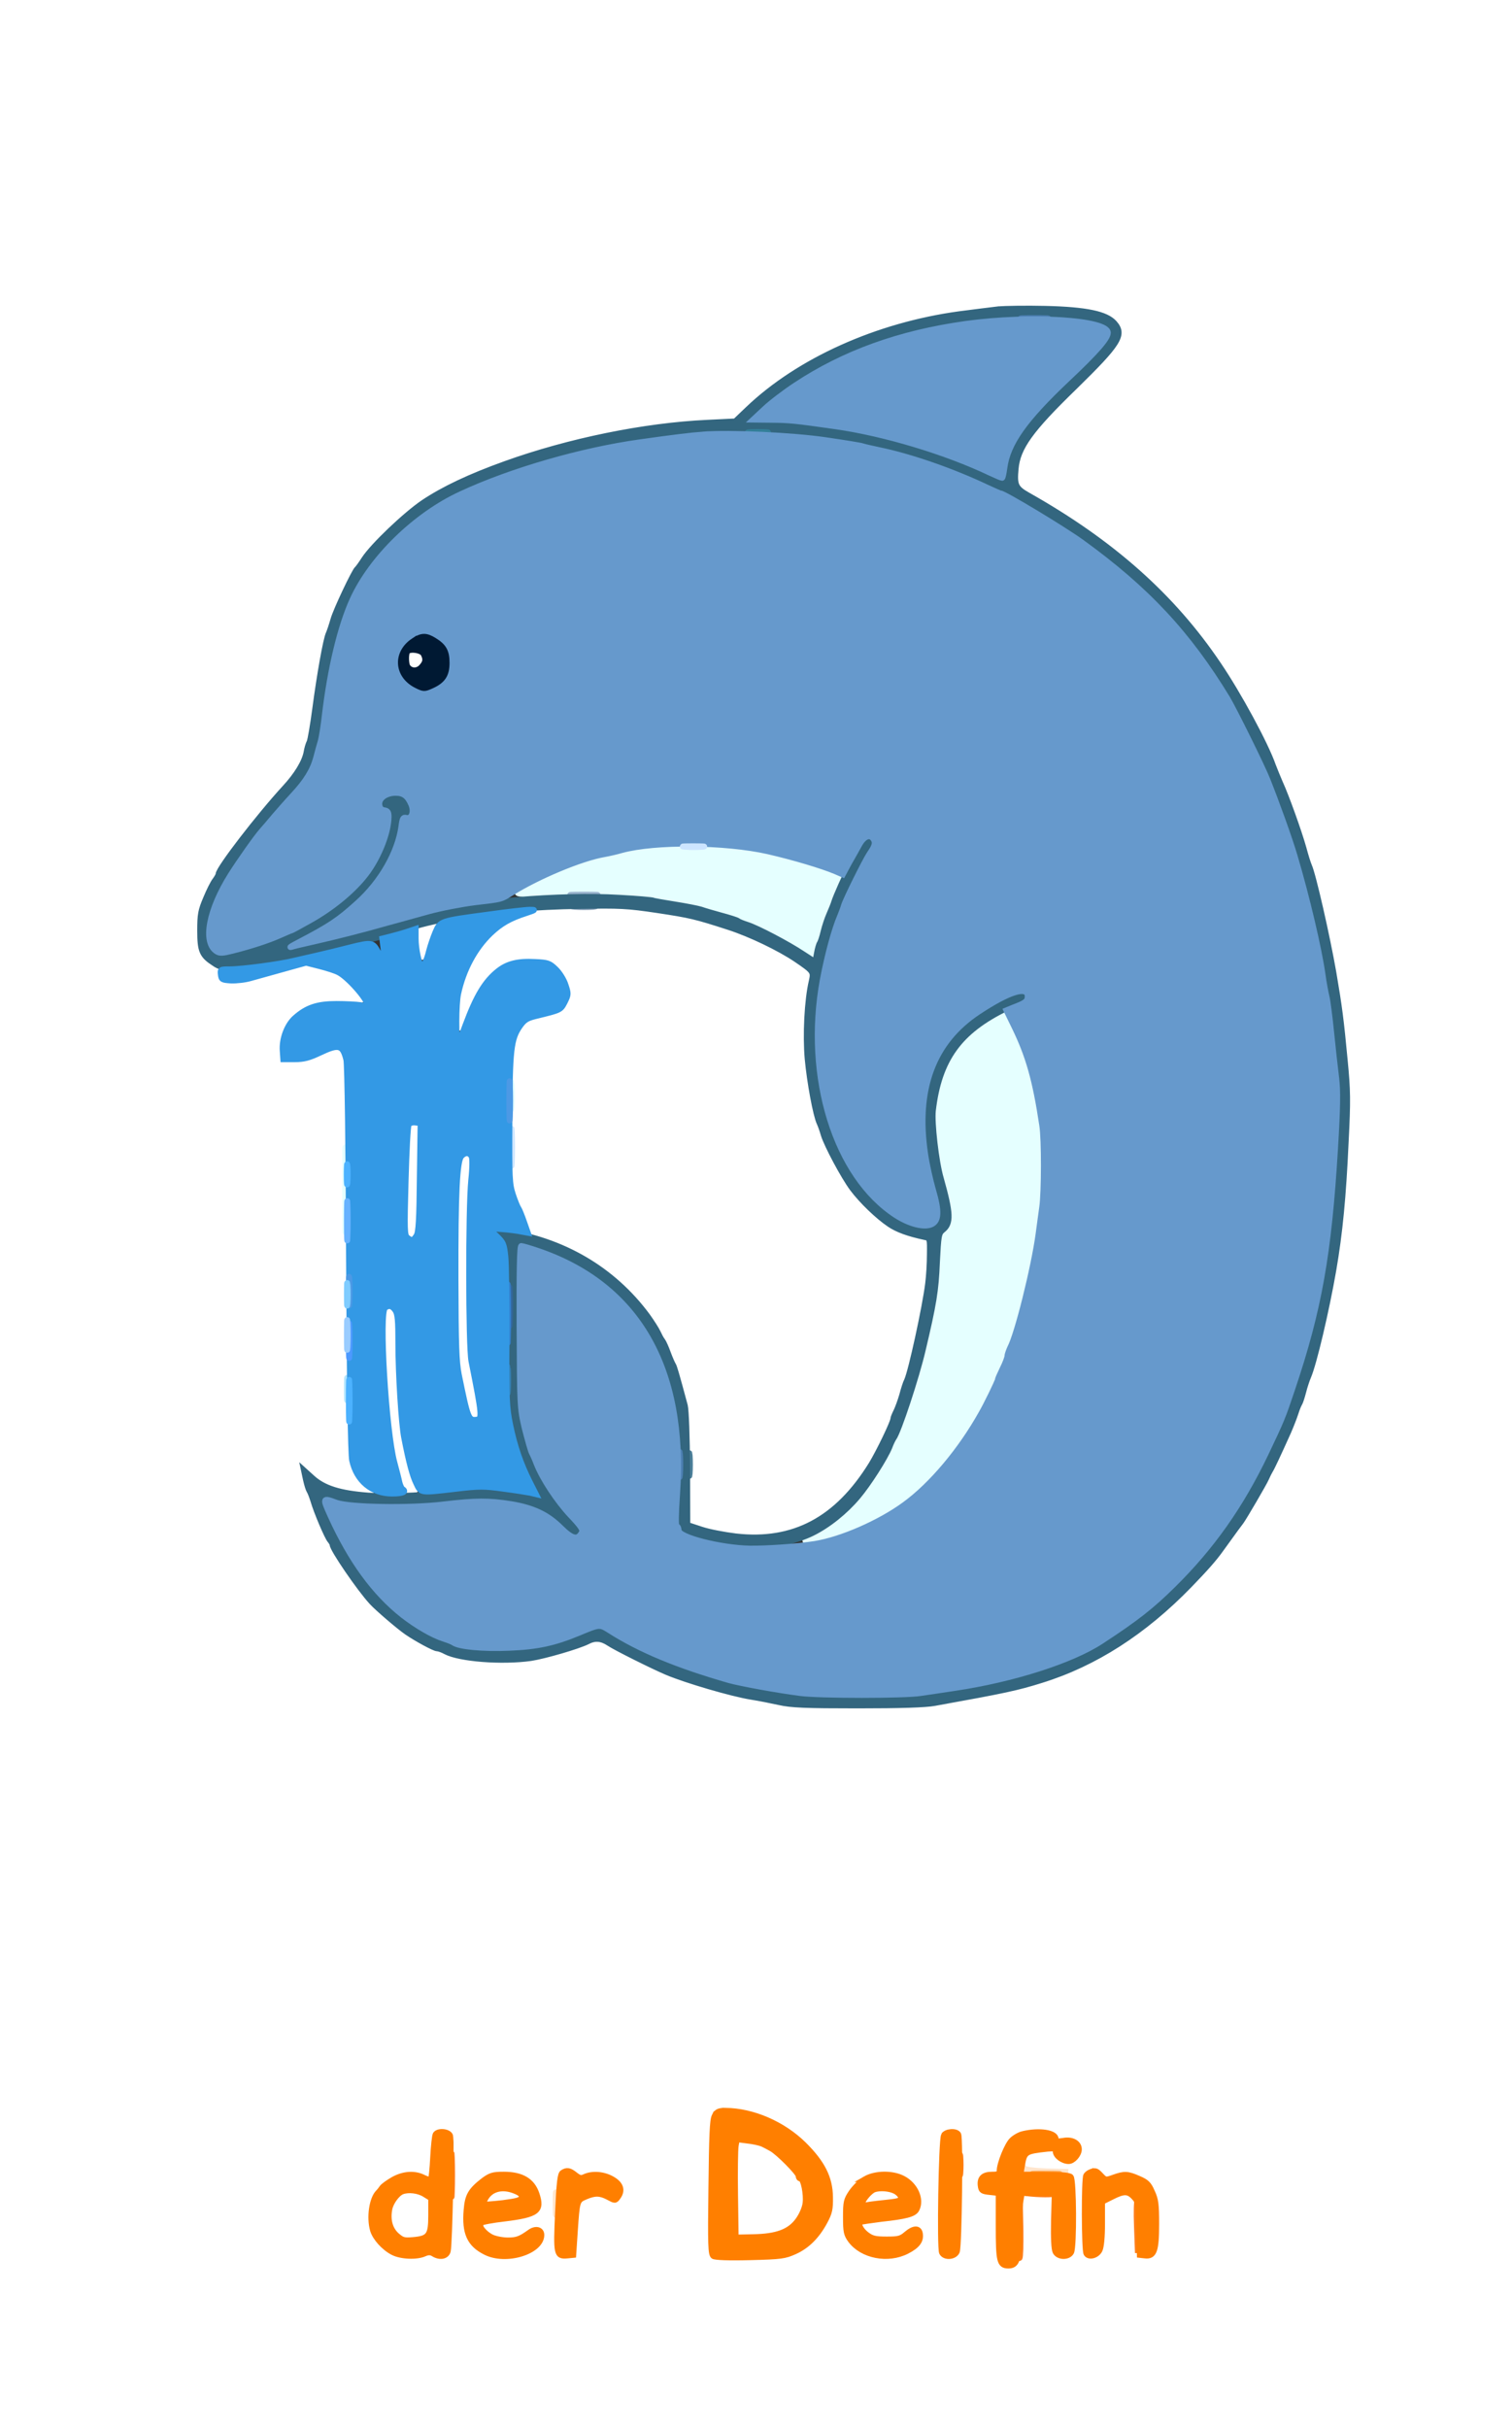 <svg version="1.0" xmlns="http://www.w3.org/2000/svg" viewBox="0 0 782 1255"><rect x="0" y="0" width="782" height="1255" fill="#333333" stroke="none"/><g fill="#FFF" stroke="#FFF" stroke-width="3"><path d="M0 627.5V1255h782V0H0v627.5zm562-468c10.4 2.2 10.7 2.3 14.6 5.7 4.1 3.6 4.5 8.1 1.3 13.7-1.2 2-10.6 11.9-20.9 22.1-25.3 25-30 32-30 44.2v6.4l6.8 3.7c32.8 18.3 65.2 45 85.8 70.8 6 7.6 16.8 23.3 21.7 31.9 3.7 6.4 17 32.8 18.6 37 .8 1.9 2.4 5.7 3.6 8.5 1.2 2.7 3.7 9.3 5.4 14.5 1.8 5.2 3.7 10.2 4.1 11.2.5.9 1.6 4.5 2.5 8 .9 3.4 2 7.2 2.5 8.3 1.3 2.7 5.9 20.4 7.6 29 .8 3.8 2 9.5 2.8 12.5.8 3 2 9.3 2.6 14 .7 4.7 1.6 9.9 2.1 11.6.9 3 4.7 37.2 5.6 50.8.6 8.2-2.3 55.3-4.2 71.1-1.9 14.9-5.3 36.6-6.1 38.5-.3.8-1.3 4.6-2 8.5-.8 3.8-2.1 9.5-3 12.5-6.8 23.7-10.5 34.5-15.1 44.7-1.2 2.8-2.3 5.5-2.3 6 0 1.5-11.5 23.9-16.5 32.3-20.3 33.5-43.2 56.9-76 77.8-5.6 3.5-25 12.3-32.6 14.6-19.6 6.2-50.4 12-72.4 13.7-15.4 1.2-51.4.6-61-1-16.4-2.8-29.1-5.3-33.3-6.5-26.8-8.1-38.1-12.6-54.2-21.5l-10.9-6.2-5.8 2.4c-19.4 8.1-38.1 11-56.1 8.8-9.5-1.2-23.6-5.4-28.8-8.7-17.2-10.6-26.7-19.2-37-33.4-4.6-6.3-14.8-24.3-15.9-28-.4-1.4-1.1-3-1.6-3.6-2.1-2.6-9.3-26.7-8.6-28.7.2-.6 2.2 1.1 4.6 3.6 3.2 3.4 6.2 5.3 11.3 7.3 5.8 2.2 19.6 4.9 20.6 4 .1-.2-1.3-1.5-3.2-3-1.9-1.4-4.7-5.2-6.3-8.3l-2.8-5.8-.8-69c-.4-38-.5-83.2-.2-100.5.5-27 .4-32.2-1-36.8-1.4-4.6-1.9-5.2-4.3-5.2-1.5 0-4 .8-5.7 1.8-6.9 4.2-18 6.5-21.3 4.3-4.5-2.8-1.9-16.7 4.3-23.1 2.1-2.1 6.4-5 9.7-6.5 5.6-2.5 6.9-2.7 16.4-2.3 5.7.2 10.4 0 10.4-.5 0-.4-2.3-3.2-5.1-6.2-3.9-4.1-6.7-6-11.8-7.9-3.6-1.5-8.3-2.6-10.2-2.6-3.2 0-12.2 2.2-30.9 7.4-8.2 2.3-13.5 2.1-15.4-.6-.9-1.2-1.6-3.2-1.6-4.3 0-1.2-1.4-2.9-3.4-4.2-1.9-1.2-4.3-4.2-5.6-6.8-7.8-16.1 7-45.9 41.5-83.5 2.8-3 6.2-7.1 7.7-9 3.5-4.8 7.4-18.5 8.8-31 .6-5.8 2-14.8 3-20 1-5.2 2.1-11.5 2.5-14 .4-2.5 1.3-5.6 2-7 .7-1.4 1.6-4.1 2-6 1.3-6.6 8.1-20.4 14.8-30.5 5.7-8.4 18.7-21.6 28.7-29.1 13-9.9 34.5-19.8 59-27.3 5.8-1.8 12.7-3.9 15.3-4.7 6.3-1.9 21.1-5.2 31.7-7 23.6-3.9 29.7-4.7 43.6-5.3l15.2-.6 6.6-6c9-8 18.1-15.1 23.6-18.2 2.5-1.5 5.2-3.2 6-3.9 1.7-1.5 21.1-11.4 22.3-11.4.4 0 2.6-.9 5-2 12.4-5.7 37-12.1 57.7-14.9 18-2.4 51.3-2.7 62-.6zm-178 930.6c5.2 1.1 12.3 3.3 15.8 5 7.3 3.3 16.7 10.3 20.6 15.1 1.4 1.8 3.1 3.9 3.7 4.6.5.6 2.3 4 3.9 7.5 2.5 5.1 3 7.5 3 13.6 0 8.6-2 13.7-8.3 21.4-7.3 8.9-17.3 11.7-41.3 11.7-16.8 0-15.9 1.6-15.6-26.6.2-24.1 1-45.4 1.8-49.1.3-1.9 4.4-5.1 6.4-5.3.3 0 4.8.9 10 2.1zm-149.9 12.1c2 2.2 2.1 2.9 1.5 14.3-.3 6.6-.9 20.1-1.3 29.9-.6 15.9-.8 18.1-2.6 19.9-1.4 1.4-2.6 1.7-5 1.2-1.8-.3-4.5-.6-6.2-.4-12.1.8-16 .4-20-2.2-2.2-1.5-5.4-4.6-7-6.9-2.7-3.9-3-5.1-3-12 0-6.8.4-8.3 3.1-12.6 5.4-8.8 17.9-13.8 25.3-10.1l3.1 1.5v-10.2c0-8.9.3-10.5 2-12.4 2.7-2.9 7.3-2.9 10.1 0zm262-1.2c1.8 1 1.9 2.3 1.8 24.3-.1 12.8-.4 27-.7 31.7-.6 7.7-.9 8.6-3.3 9.9-3.6 2-7.5.8-8.6-2.6-.4-1.6-.6-15.7-.3-31.5.5-26.3.7-28.8 2.4-30.7 2.1-2.3 5.6-2.7 8.7-1.1zm47.2.1c2 .5 3.7 1.6 3.7 2.4 0 1 1 1.2 3.9.8 3.4-.5 4.3-.2 6.5 2.2 3.3 3.5 3.3 6.5.1 9.9-3.1 3.4-7.3 3.4-10.9.1-1.4-1.3-2.6-2.8-2.6-3.2 0-1.2-10.8-.3-11.8 1-.5.7-1.3 2.7-1.7 4.4l-.7 3.3h11.6c16.3 0 15.6-1 15.6 21.9 0 9.9-.4 19.1-1 20.5-1.7 4.5-10.1 4.8-11.6.3-.5-1.2-.7-8.4-.5-16l.3-13.7h-13.9l-.9 17c-1.1 18.9-1.6 20.4-7.8 20.4-6.4 0-6.6-.7-6.6-19.9v-17.2l-4.1-.6c-4.6-.6-5.9-1.9-5.9-5.8 0-3.7 2-5.7 6.5-6.7 2.8-.6 4.1-1.3 4.3-2.7.7-4.9 3.8-12.8 5.9-14.7 4.1-3.9 14.5-5.7 21.6-3.7zm-244.4 21.3c.9 1.1 2 1.2 4.7.4 7.1-1.9 17.8 2 19 6.9.8 3-.8 6.8-3.4 8.2-1.3.7-3 .4-6.1-1-4.2-1.9-4.4-1.9-8.5 0l-4.3 1.8-.6 12.8c-.8 14.4-1.7 16.5-7.2 16.5-5.8 0-6-1.1-5.6-23.3.2-12.7.7-20.7 1.4-21.9 1.4-2.2 8.9-2.5 10.6-.4zm271.8.5c1.3 1.4 2.3 1.7 3.3 1.1.8-.5 4.3-1 7.7-1 7.7 0 12.5 2.6 15.6 8.4 2 3.6 2.2 5.6 2.2 17.6 0 16-1.1 19-6.9 19-5.7 0-6.7-2.8-6.4-17.4.4-16.1-1.2-18.2-10.2-13.6l-4 2-.1 6.3c0 11.6-1.4 19.8-3.4 21.3-2.7 2-5.2 1.7-7.6-.7-2.1-2.1-2.1-2.8-1.7-21.9.3-14.4.8-20.3 1.7-21.4 1.9-2.2 7.6-2 9.8.3zm-296.9 3c4.9 3.8 8 10.9 6.6 14.8-1.6 4.6-5.1 6.1-16.9 7.4-6 .7-11.4 1.6-12 2.1-.6.6 0 1.8 1.8 3.4 2.3 2 3.9 2.4 9.1 2.4 4.6 0 6.7-.4 7.7-1.6.7-.8 2.6-2.2 4.2-3 2.5-1.4 3.1-1.4 5.3.1 1.6 1 2.4 2.5 2.4 4.3-.1 3.5-1.5 5.2-7 8.7-6.7 4.2-16.7 4.7-24.3 1.2-7.6-3.4-11-8.6-11.5-17.4-.6-8.6 1.3-14.8 5.9-19.5 5.4-5.5 9.1-6.9 17.6-6.5 6.2.3 7.6.8 11.1 3.6zm195.6-.6c5.2 4 6.9 7.2 7 12.9.1 6.9-1.9 8.2-15.3 9.7-15.7 1.8-16.8 2.5-10.8 6.1 4.8 2.9 13 2.7 17.2-.4 5.4-4.2 9.2-3.9 10 .8.9 4.5-.6 7-6.3 10.3-4.1 2.5-5.7 2.8-13.2 2.8-7.5 0-9-.3-13-2.7-6.9-4.2-9.4-8.7-9.8-17.5-.4-6.4-.1-8 2.3-12.8 1.8-3.7 4-6.4 6.8-8.4 5.9-3.9 6.3-4.1 14.3-3.8 6 .2 7.6.6 10.8 3z"/><path d="M212 340.4c0 1.3.6 2.9 1.4 3.5 1.1 1 1.7.7 2.9-1 2-2.7 1.1-4.9-1.9-4.9-1.9 0-2.4.5-2.4 2.4zm72.7 129.3c-2.7.2-6.3 1.3-8 2.4-1.8 1-4 1.9-5 1.9-3.4 0-13.2 5.8-18 10.6-4.6 4.7-11.7 15.9-11.7 18.6 0 .7-.7 2.6-1.5 4.2-1.9 3.6-4.1 22.4-2.8 23.7.6.6 1.4-.7 2.2-3.3 3.2-10.8 9.9-21.9 16.2-26.9 9.8-7.7 27.2-7.9 33.9-.2 8.4 9.5 5.1 23-6.1 24.8-10 1.5-11.7 2.4-14.3 6.8-3.6 6.2-4.6 16.8-4.6 50.4 0 31.2-.1 30.4 5.4 42.8.8 1.6 1.9 4.7 2.5 6.7 1.4 4.4 2.2 5 8.6 7.3 5.4 2 19.7 8.7 23 10.7 10.9 6.9 22.7 17.4 29.4 26.2 12.4 16.1 20.9 38.8 23.2 61.6 1.1 10.9.7 41.7-.7 46.5-.5 1.8.3 2.4 6.3 4.3 29.2 9.4 55.6 3.6 73.8-16 19.5-21 31.4-51.5 41.5-105.8.5-2.5.9-9.3.9-15.2l.1-10.7-6-1.2c-14.8-2.9-31.1-17.8-42-38.3-6.8-12.9-10.1-23.2-14.1-44.6-1.6-8.7-1.3-37.3.5-45.9 1.8-8.5 1.8-8.5-5.8-13.6-11.6-7.6-32.4-16.9-44.1-19.6-2.7-.7-5.8-1.6-6.8-2.1-2.5-1.3-26.1-4.8-38.7-5.8-10.5-.9-28.2-1-37.3-.3zm-65.6 9.5-3.3.9.6 6c1.2 10.6 1.9 11 4.7 2.8 1.4-4.1 2.9-8.2 3.3-9.2.9-1.9 0-2.1-5.3-.5zm-6.4 102.5c-.3.4-.8 13.6-1.2 29.1-.7 27.4-.7 28.4 1.1 28 1.8-.3 2-2 2.7-21.3.9-25.5.6-35.7-1-36.2-.6-.2-1.3 0-1.6.4zm27 17c-2.3 4.1-4.1 60.5-2.7 86.1 1.1 20.6 1.5 23.8 4.5 37.7 1.8 8.7 2.6 10.1 4.9 9.2 1.2-.5 1.3-1.3.1-5.9-5.7-23.5-7.2-48.1-5.5-89.1 1.7-39.7 1.7-38 .3-38.4-.6-.2-1.3 0-1.6.4zm-40 78.9c-1 1-.9 15.8.2 28.8.6 6.1 1.5 17.2 2.1 24.6 1.2 13.8 1.7 16.8 4.4 27.9 1.7 6.7 4.4 13.1 5.5 13.1.3 0 1.2-.4 2-.9 1.1-.7 1.1-1.3-.3-3.7-2.4-4.4-6.4-23-7.6-35.7-.6-6.1-1.4-20.9-1.8-32.7-.6-18.2-.9-21.5-2.2-21.8-.9-.1-1.9 0-2.3.4zm182.3 447c0 9.3-.3 19.9-.7 23.6l-.6 6.8h5.6c12.3 0 20.5-2.8 25-8.3 2.9-3.7 3.2-4.8 3.2-10.7 0-6.1-.3-6.9-4.2-12.1-7.1-9.6-14.5-14.5-23.4-15.6l-4.9-.6v16.9zm-176.1 12.3c-2.4 2.5-2.9 3.7-2.9 8 0 4.1.5 5.6 2.8 8.2 3.3 3.6 8.4 4.3 12.6 1.6 2.4-1.6 2.6-2.2 2.6-9.7 0-7-.2-8.1-2.2-9.4-3.8-2.7-9.5-2-12.9 1.3zm49.5-2.9c-1.2.4-2.4 1.6-2.8 2.5-.5 1.4-.1 1.6 2.2 1.1 1.5-.3 5.2-.8 8.1-1.2 5-.6 5.3-.8 3.6-2-2.1-1.5-7.8-1.7-11.1-.4zm195.2 1.1c-1.5 1.2-2.5 2.3-2.3 2.5.2.3 3.9-.1 8.2-.7 7-1.1 7.6-1.3 6-2.5-2.8-2.1-8.8-1.7-11.9.7z"/></g><path d="M333.2 439c-21.4 3-52.2 13.6-65.3 22.4-1.2.8 7.6 1.1 32.5 1.1 33.1.1 34.5.1 48 2.8 27.4 5.4 49.4 13.8 66.7 25.6 5.4 3.6 5.9 3.7 5.9 1.5 0-2 4.6-16.7 6.5-20.9.7-1.7 1.7-4.1 2.1-5.5.3-1.4 1.8-4.7 3.1-7.4 2-3.9 2.2-5 1.1-5.7-2.5-1.6-26.3-8.8-34.3-10.5-4.4-.9-9.8-2.1-12-2.6-5.6-1.2-46.6-1.9-54.3-.8zm180.6 87.5c-2 1.4-4.1 2.5-4.7 2.5-.5 0-1.4.6-1.8 1.3-.4.7-1.8 2-3.1 2.9-3.6 2.4-11.8 13.2-14.6 19.2-3.6 7.5-4.7 14-4.8 27.1 0 10.4 2.5 29.8 4.2 32 .9 1.2 2.9 9.9 3.1 14 .4 6.4-.2 8.7-2.9 11.5-2.8 2.7-2.8 3-3.1 16.1-.1 7.4-.7 15.4-1.2 17.9-.5 2.5-2 9.7-3.3 16-3.3 15.7-10.7 41.9-12.6 44.5-.4.5-1.3 2.8-2 4.9-.7 2.2-2.6 6.5-4.1 9.7-1.6 3.2-2.9 6-2.9 6.4 0 1.2-8.7 14.3-13.6 20.6-6.9 8.7-15.9 16-26.9 21.8l-4 2.1 5-.6c13.1-1.7 33.5-10.8 47-20.9 6.7-5.1 17-15.1 23.2-22.5 3.6-4.3 13.3-18.8 13.3-19.8 0-.4 1-2.3 2.3-4.2 2.1-3.2 5.2-9.7 10.5-22 4.8-11.4 10.6-30.3 14.6-48 4.5-20.2 6.1-34.7 6.1-57 0-22.3-1.4-33.2-6.1-49-3.9-13.2-10.9-29-12.8-29-.6 0-2.8 1.1-4.8 2.5zm-249.4 40c0 6 .1 8.4.3 5.2.2-3.2.2-8.1 0-11-.2-2.9-.3-.3-.3 5.8zM178.5 615c0 19.5.1 27.5.2 17.7.2-9.7.2-25.7 0-35.5-.1-9.7-.2-1.7-.2 17.8z" stroke-width="3" fill="#E5FFFF" stroke="#E5FFFF"/><path d="M296.3 462.7c3.1.2 8.3.2 11.5 0 3.1-.2.5-.3-5.8-.3s-8.9.1-5.7.3z" fill="#99B2CC" stroke="#99B2CC" stroke-width="3"/><path d="M297.3 468.7c2.6.2 6.8.2 9.5 0 2.6-.2.4-.3-4.8-.3s-7.4.1-4.7.3z" fill="#7F99B2" stroke="#7F99B2" stroke-width="3"/><path d="M356.4 757c0 5.2.1 7.4.3 4.7.2-2.6.2-6.8 0-9.5-.2-2.6-.3-.4-.3 4.8z" fill="#4C7F99" stroke="#4C7F99" stroke-width="3"/><path d="M516 159.9c-4.1.5-13.1 1.6-19.9 2.5-42.4 5.8-82.9 24-109.2 49.1l-6.6 6.3-14.4.7c-32.6 1.5-71.7 9.5-104.5 21.3-18.4 6.6-31.9 13-42.4 20-9.4 6.4-26.1 22.3-30.6 29.2-1.6 2.5-3.2 4.7-3.6 5-1.4 1.1-11 21.3-12.4 26.3-.8 2.8-1.9 6.1-2.4 7.2-1.4 2.9-4.7 21.5-7 39-1.1 8.2-2.4 15.9-2.9 17-.6 1.1-1.3 3.6-1.6 5.5-1 5-5 11.6-11.1 18.2-13.5 14.7-34.4 41.8-34.4 44.7 0 .4-.8 1.9-1.8 3.2-1 1.3-3.1 5.5-4.7 9.4-2.6 6.1-3 8.2-3 16.5 0 10.6 1 12.8 7.3 16.9 2.9 2 4.4 2.2 11 1.8 13.2-.7 30.7-4.1 60.7-11.8 17-4.3 29.8-7.9 31.7-8.9 1.6-.9 16.4-4.3 26.3-6 13.7-2.5 37.4-4.4 58.7-4.7 21.5-.4 25.3-.2 40.7 2.1 17.2 2.6 19.8 3.2 37.1 8.8 11.1 3.6 26.1 10.8 34.7 16.6 9.1 6.2 9.2 6.4 8.1 11.4-2.3 9.8-3.2 27.8-2.1 40.1 1.1 12 4.3 29.3 6.2 33.2.5 1.1 1.5 3.8 2.1 6 1.7 5.5 10.3 21.6 14.9 27.8 4.8 6.4 13.1 14.4 19.2 18.5 4 2.7 9.7 4.8 18.2 6.6 2.7.6 2.7.7 2.6 8.9 0 4.5-.4 11.3-.9 15.2-1.5 12.1-8.7 45.2-10.9 50-.6 1.1-1.7 4.5-2.5 7.6-.9 3.1-2.3 6.9-3.1 8.5-.8 1.6-1.5 3.3-1.5 3.8 0 1.8-7.4 17.1-11.3 23.5-17.7 28.6-40.2 40.6-70.2 37.2-5.8-.7-13.8-2.2-17.7-3.5l-7.3-2.4-.1-28.8c-.1-17-.6-30.5-1.2-32.9-4.5-16.7-5.5-20.1-6.1-21-.4-.6-1.6-3.3-2.6-6-1-2.8-2.3-5.7-2.9-6.5-.7-.8-1.7-2.8-2.4-4.3s-3.1-5.3-5.4-8.5c-17.8-24.1-44-39.4-74.8-43.7l-4.5-.6 3.3 2.8c3.4 2.8 3.4 3 4.3 14.3.5 6.3.7 24.8.3 41-.6 29.5-.2 34.6 3 48 1.9 7.8 7.1 21.1 10.3 26.2 4 6.6 3.7 6.7-8.1 3.8-8.7-2.2-30.2-2.8-36.6-1-6.3 1.7-29.1 2.8-41.5 2-14.7-1.1-23.1-3.7-29.1-9.2l-4.2-3.8 1 4.7c.6 2.7 1.4 5.2 1.8 5.8.4.5 1.3 2.8 2 5 1.7 5.9 7.2 18.8 8.7 20.6.7.8 1.3 1.9 1.3 2.3 0 2.3 14 22.8 20.3 29.6 2.8 3.1 14.1 12.8 18.2 15.6 5.3 3.6 14.2 8.4 15.6 8.4.8 0 2.8.7 4.4 1.6 7.2 3.8 29 5.5 44 3.4 7.2-1.1 24.7-6.2 29.4-8.6 3.8-2 7.2-1.7 11.1.9 3.4 2.3 23.1 12.1 30 15 10 4.2 33.5 11.1 43.5 12.7 3.9.6 10.4 1.9 14.5 2.8 6.2 1.4 13.4 1.7 40.5 1.7 22.4 0 35.3-.4 40-1.3 36.6-6.6 42.5-7.9 55-11.8 27.7-8.6 53.1-24.9 76.6-49.1 8.5-8.8 12.7-13.5 16.4-18.7 7.4-10.3 9.6-13.2 10.3-14.1 1.5-2 12.1-20.1 13.1-22.5.6-1.4 1.5-3.2 2-4 .9-1.4 4-8 9.4-20 1.3-3 3-7.3 3.7-9.5.7-2.2 1.6-4.5 2-5 .4-.6 1.3-3.3 2-6 .7-2.8 1.9-6.4 2.6-8 2.9-6.7 9.3-33.8 13-55 3.3-19.2 5.1-37.7 6.4-66.4 1.1-21.3 1-26.6-.5-42-2-21.2-2.8-27.4-5.9-45.6-3.2-18.3-10.5-50.5-12.6-55-.5-1.1-1.8-5.2-2.8-9-2.4-8.6-9.1-27.2-12.2-33.9-1.2-2.8-2.8-6.7-3.6-8.8-3.8-11-17.9-37-28.3-52.3-23.7-35.2-55.2-63.1-98.3-87.4-6.6-3.7-7.3-5.3-6.5-13.9 1-10.9 7.6-20.1 30.4-42.2 23-22.5 25.9-27 20.6-33-4.2-4.7-14.4-6.9-35.8-7.4-9.3-.2-20.4-.1-24.5.3zm41.3 5.1c9.7 1.1 15.4 3 16.3 5.5 1.6 4.1-1.4 7.8-26.4 32-18.7 18.1-25.1 27.9-26 39.7-.3 4.2-.9 6.8-1.6 6.8-.7 0-3-.9-5.1-2.1-6-3.1-24.9-10.7-34.5-13.9-25.5-8.4-50.7-13-78.7-14.6-7.3-.4-13.3-1-13.3-1.3 0-.9 8.7-9 13.5-12.7 28.4-21.4 68.7-36.1 107.3-39.3 14.3-1.2 38.4-1.2 48.5-.1zm-144.7 59.5c40.8 4.3 69.4 12.2 103.9 29 50.9 24.8 91.8 61 117.4 104.1 6.1 10.1 15.6 28.4 19.3 37 .9 2.1 2.7 6.1 3.8 8.9 3.2 7.3 11.9 31.9 14.2 40 10.2 35.6 15.9 64 19.4 95.9 1.7 16.2 1.9 49.6.4 71.1-1.2 16.3-5.8 48.6-9.4 65-6.6 30.2-14.5 53.2-27.8 80.2-6 12.3-7.8 15.4-17.4 29.8-22.2 33.3-54.4 60.7-87.9 74.5-7.3 3.1-13.6 5-27 8.1-4.4 1-10.9 2.6-14.5 3.4-7 1.7-23 3.9-40.5 5.6-23.7 2.4-61.9-.6-86-6.7-11.7-2.9-29.6-8.3-31-9.4-.5-.4-2.8-1.3-5-2-4.4-1.5-22.5-10.6-29.7-15l-4.7-2.9-7.3 3c-4 1.7-10.7 4-14.8 5.1-4.1 1.1-9.3 2.5-11.5 3.1-2.2.6-10.1 1.1-17.5 1.1-12 0-14.5-.3-23-2.8-27.3-8.2-49.1-29.6-64.6-63.4-6.1-13.2-6.4-14.8-3.1-13.7 13.4 4.1 30.6 5.4 49.7 3.5 43.2-4.1 59.2-1.6 72.7 11.3 5.3 5 6.5 5.8 7.8 4.7 2.4-2 1.8-3.2-4.1-9-12.7-12.4-21.9-31.3-25.2-51.7-1.7-10.4-1.9-16.3-1.7-50.8.3-37.2.4-39 2.2-38.7 8.9 1.7 31.6 11.8 37.5 16.7 1.6 1.4 3.3 2.5 3.7 2.5 1.4 0 14.6 13.4 18.8 19 9.3 12.4 14.7 24.3 18.9 41.5 2.4 9.5 2.8 13.6 3.1 30 .2 10.4 0 22.6-.5 26.9-1.1 9.8-.2 11.9 5.6 14.2 6.3 2.4 26.8 6.4 32.9 6.4 7.6 0 22.8-3.8 30.4-7.6 8.3-4.1 17-11.1 23.5-18.8 5.6-6.6 14.1-20 16.4-25.6.7-1.9 1.7-4 2.2-4.7 2.4-3.1 11.8-31.5 15.1-45.8 5.6-23.6 6.7-30.4 7.3-45 .7-14 .9-15.1 3-16.8 4.3-3.4 4.1-8.5-1-26.6-2.5-8.5-4.8-28.9-4.1-35.1 3.1-26.4 13.6-41 38.1-52.9 8-3.9 10.2-5.4 9.7-6.7-.4-1.1-1.3-1.4-3.2-.9-3.2.8-14.1 6.2-19.9 9.8-6.6 4.3-16.5 14.6-20.6 21.6-4.8 8.2-8.6 23.6-8.6 34.6 0 8.9 3.6 29.5 6.9 39.2 2.7 8.1 2.7 10.8-.5 14-2.2 2.2-3.2 2.5-7.4 2.1-6.8-.7-15.3-5.2-22.9-12.3-19.3-18-29.9-44.3-32.7-81.7-.6-8 1.1-26.4 3.7-39.8 3.4-17.2 14-44.8 22.9-59.1 3.4-5.6 3.8-7.9 1.3-7.9-1.7 0-3.2 2-7.3 9.5-.9 1.6-2.1 3.9-2.7 5-1.9 3.4-7 14.9-7.8 17.5-.4 1.4-1.6 4.3-2.6 6.6-1 2.2-2.3 6.2-3 9-.6 2.7-1.5 5.3-1.9 5.9-.4.5-1.1 2.9-1.5 5.2-.4 2.4-.8 4.3-1 4.3-.2 0-3.1-1.8-6.4-4-7.5-5-23.3-13.3-28.6-15-2.2-.7-4.5-1.6-5-2.1-.6-.4-4.4-1.6-8.5-2.7s-8.8-2.5-10.5-3.1c-1.6-.5-7.7-1.7-13.4-2.6-5.8-.9-10.8-1.8-11.2-2-.4-.3-8.4-1-17.8-1.5-29.6-1.8-77.7 2.2-98.6 8.2-3.8 1.1-10.8 3.1-15.5 4.4-4.7 1.4-11.4 3.3-15 4.3-3.6 1.1-13.7 3.6-22.5 5.6-8.8 2-18.5 4.3-21.5 5-7.1 1.6-8.6.7-2.6-1.5 2.5-1 7.9-3.5 11.8-5.5 29-14.7 46-33.9 49.8-56.4 1.1-6.5 1.4-7.1 3.6-7.1 3.3 0 3.2-3.9-.2-7.9-3-3.6-4.7-3.8-9.1-1.1-4.3 2.6-4.3 5-.2 5h3.2l-.7 6c-1.4 11.9-7.3 24.1-16.7 34.4-10.1 11-22.9 19.6-39.9 26.9-8 3.4-28.4 9.7-31.6 9.7-1.4 0-3.2-1.2-4.8-3.3-7-9.1.1-29.5 18.8-54 4.1-5.4 19-23.2 22.7-27.2 8.8-9.4 12-16.9 14.4-33.5.8-5.8 2-13 2.5-16s1.7-9.8 2.5-15c5.4-32.6 19.7-57.7 43.5-75.9 12.9-9.9 17.9-12.7 34.5-19.5 50.7-20.8 113.3-30.3 164.1-25.1z" fill="#33667F" stroke="#33667F" stroke-width="3"/><path d="M263.4 675.5c0 8.8.2 12.3.3 7.7.2-4.6.2-11.8 0-16-.1-4.2-.3-.5-.3 8.3z" fill="#369" stroke="#369" stroke-width="3"/><path d="M387.8 223.7c2.3.2 6.1.2 8.5 0 2.3-.2.4-.4-4.3-.4s-6.6.2-4.2.4z" fill="#337F99" stroke="#337F99" stroke-width="3"/><path d="M529.3 164.7c3.1.2 8.3.2 11.5 0 3.1-.2.5-.3-5.8-.3s-8.9.1-5.7.3zM351.4 757c0 5.8.1 8.1.3 5.2.2-2.8.2-7.6 0-10.5-.2-2.8-.3-.5-.3 5.3z" stroke-width="3" fill="#4C7FB2" stroke="#4C7FB2"/><path d="M499.5 167.4c-34.3 4.8-62.9 15.1-88 31.7-5.5 3.6-12.7 9.1-16 12.2l-6 5.6 9.5.1c9.4.1 11.8.3 33.5 3.4 25 3.6 56.8 13.1 79.8 24.1 3 1.4 5.6 2.5 6 2.5.3 0 .8-2.4 1.2-5.3 1.7-12.6 10.4-24.9 32.4-45.7 15-14.1 21.1-21.1 21.1-24 0-6.7-40.1-9.2-73.5-4.6zm-136 57.2c-5.6.4-15.6 1.6-32.5 4-30.1 4.2-66.3 14.6-92.4 26.7-23.6 10.8-46.5 33.1-56.3 54.7-6.3 13.8-11.5 35.8-14.3 59.5-.6 5.5-1.6 11.6-2.1 13.5-.6 1.9-1.7 5.9-2.4 8.7-1.8 6.6-5.3 12.2-11.9 19.3-2.8 3-7.1 7.9-9.6 10.8-2.5 3-5.4 6.4-6.5 7.6-3 3.4-11.4 15.3-16.1 22.7-11.5 18.2-14.7 35.1-7.3 39.7 1.6 1 3.1.9 8.2-.4 9.6-2.4 18.7-5.4 24.5-8 2.9-1.3 5.5-2.4 5.7-2.4.3 0 4.9-2.5 10.2-5.5 10.5-5.9 20.6-14 27.2-22 7.2-8.5 13-22.5 13.1-31.2 0-2.5-.4-3.2-2.2-3.5-1.6-.2-2.4-1.1-2.6-2.9-.4-3.3 3.5-6.1 8.4-6.1 4.1 0 6.2 1.6 8.1 6 1.6 3.9.2 7.7-2.7 6.9-1.5-.4-1.9.4-2.4 4.4-1.8 13.4-10.6 28.8-22.8 39.7-9.7 8.8-14.4 11.9-30.3 20.2-3.3 1.7-5.1 2.8-4 2.5 1.1-.4 6.7-1.7 12.5-3 11.4-2.6 24.5-5.9 38.5-9.9 5-1.3 14-3.9 20-5.5 6.1-1.7 16.9-3.8 24-4.7 14.5-1.7 13.5-1.5 19-4.9 13.7-8.6 36.2-18 48-20 2.2-.4 6.3-1.3 9-2.1 17.2-4.7 53.5-4.4 75.7.6 13.1 3 28.2 7.5 35 10.4l3.7 1.6 3.1-5.8c1.8-3.1 4.2-7.4 5.3-9.4 2.4-4.5 5.5-5.8 7.3-3.3 1.4 1.9 1 3.7-1.8 7.7-2.3 3.4-12.3 23.5-13.3 26.8-.4 1.4-1.3 3.8-2 5.5-3 6.9-6.6 20.3-9 33.1-9.2 50.2 6.6 101.2 37.8 121.5 7.1 4.6 14.7 6.5 18.5 4.7 3.8-1.8 4-6.7.8-17.6-1.4-4.8-3.3-13.2-4.1-18.7-5-33.6 4.1-58.1 27.6-73.6 15.9-10.5 25.4-13.4 25.4-7.9 0 2.5-1 3.3-7.6 5.8l-3.4 1.4 4.2 8.6c7.3 15 10.8 27.4 14.3 50.7 1.2 7.3 1.1 34.9 0 42.5-.4 3-1.3 9.3-1.9 14-2.4 17.5-10.9 51.6-14.7 58.7-.7 1.6-1.4 3.5-1.4 4.3 0 .8-1.1 3.7-2.5 6.5-1.3 2.7-2.5 5.4-2.5 5.8 0 .8-5.8 12.7-8.4 17.2-10.7 19.1-25.7 37-39.7 47.2-12.8 9.4-32.7 18.1-46.4 20.3-8.8 1.4-24.9 2.5-33.7 2.4-15.1-.3-36.8-5.8-36.8-9.4 0-1-.4-2-1-2.2-.6-.2-.5-6.3.2-16.5 4.5-64.8-20.4-108.3-72.1-125.8-4.1-1.4-7.9-2.5-8.5-2.5-.8 0-1 12.5-.9 41.8.2 41 .2 41.9 2.7 52.5 1.5 5.9 3.1 11.5 3.6 12.5.5.9 1.7 3.5 2.5 5.7 3.1 7.9 10.6 19.2 17.4 26.5 5.6 5.9 6.8 7.7 6 9.1-2.1 4-4.9 3.4-10.8-2.4-6.9-6.9-14.3-10.4-25.9-12.3-11.2-1.8-18.2-1.8-35 .2-17.7 2.1-48.4 1.5-55.2-.9-7.3-2.7-7.3-2.6-2.9 7.1 10.4 22.8 22.5 39.4 37.2 51 7.2 5.6 15.5 10.4 21.2 12.2 2.2.7 4.5 1.6 5 2 2.8 2.1 15.5 3.3 28.9 2.7 14.4-.6 23.1-2.4 36.1-7.8 10.5-4.4 10.7-4.4 15.6-1.3 15.8 10.1 35.1 18.1 61.9 25.8 6.1 1.7 25.3 5.2 37 6.7 10.1 1.3 53.9 1.3 62 0 3.6-.5 11.5-1.7 17.5-2.6 30.4-4.5 60.7-14.2 76-24.2 17.9-11.7 26.1-18.1 37.2-29.1 20-19.7 35-41 47.8-67.7 8.5-17.8 8.9-18.9 13.8-33.5 13.9-41.3 18.9-69.7 22.2-124.3 1.3-21.8 1.4-29.8.6-36.5-.6-4.8-1.8-15.4-2.6-23.5s-1.9-16.5-2.4-18.5-1.5-7.3-2.1-11.7c-1.8-12.9-8.1-39.8-14.4-61-2.7-9.2-9.4-27.7-14.1-39.5-2.8-7.1-17.3-36.3-20.7-42-20.5-33.7-41.9-56.5-75.5-80.8-9.9-7.1-40-25.2-41.9-25.2-.3 0-3.2-1.3-6.7-2.9-18.1-8.6-39.7-16.1-56.2-19.5-3.8-.8-7.7-1.7-8.5-2-.8-.3-9.4-1.7-19-3.1-16.9-2.5-49.5-4-63.5-2.9zM227.3 330.2c3.8 2.7 5.7 6.8 5.7 12.3 0 8.7-5.4 14.5-13.6 14.5-8.5 0-13.4-5.7-13.4-15.6 0-5.4.2-5.9 4-9.5 5.6-5.3 11.3-5.9 17.3-1.7z" stroke-width="3" fill="#69C" stroke="#69C"/><path d="M213.9 331.3c-9.3 6.2-8.6 17.7 1.3 22.8 4 2 4.2 2 8 .3 5.8-2.6 7.8-5.7 7.8-11.8 0-5.8-1.5-8.5-6.4-11.5-4.3-2.7-6.5-2.6-10.7.2zm5.1 6.6c1.5 2.9 1.2 4.5-1.1 7-2.1 2.2-5.5 2.1-7.1-.3-1-1.4-1-7-.1-7.9 1.5-1.6 7.2-.7 8.3 1.2z" fill="#001933" stroke="#001933" stroke-width="3"/><path d="M179.4 718c0 5.2.1 7.4.3 4.7.2-2.6.2-6.8 0-9.5-.2-2.6-.3-.4-.3 4.8z" fill="#B2E5FF" stroke="#B2E5FF" stroke-width="3"/><path d="M354.3 437.7c2.6.2 6.7.2 9 0s.2-.3-4.8-.3c-4.9 0-6.8.1-4.2.3zM264.4 593c0 8.5.2 12 .3 7.7.2-4.2.2-11.2 0-15.5-.1-4.2-.3-.7-.3 7.8z" stroke-width="3" fill="#CCE5FF" stroke="#CCE5FF"/><path d="M262.4 713.5c0 6 .1 8.4.3 5.2.2-3.2.2-8.1 0-11-.2-2.9-.3-.3-.3 5.8z" fill="#337FB2" stroke="#337FB2" stroke-width="3"/><path d="M262.4 679c0 13.5.2 19 .3 12.2.2-6.7.2-17.7 0-24.5-.1-6.7-.3-1.2-.3 12.3z" fill="#337FCC" stroke="#337FCC" stroke-width="3"/><path d="M252.5 472.7c-24.8 3.3-24.8 3.3-27.3 9.1-1.1 2.6-2.6 7-3.3 9.7-1.2 5-2.5 7.5-3.9 7.5-1.2 0-3-8.4-3-13.9v-5l-4.2 1.4c-2.4.8-6.3 1.9-8.7 2.5l-4.4 1.1.6 5c.7 5.5-.5 6.4-2.7 2.1-2.7-5.2-3.3-5.3-14.2-2.6-5.4 1.4-12.8 3.2-16.4 4-3.6.8-9.2 2.1-12.6 2.9-7.6 1.9-27.2 4.5-33.7 4.5-4.7 0-4.8.1-4.5 2.7.3 2.6.7 2.8 5.3 3.1 2.8.1 7.3-.4 10-1.2 2.8-.8 10.4-2.9 16.9-4.7l11.9-3.3 7.1 1.8c3.9 1 8.3 2.4 9.7 3.2 4.8 2.4 14.9 13.8 14.9 16.8 0 .4-1.6.5-3.6.1-2-.3-7.6-.6-12.4-.6-9.8 0-15.3 1.8-21.4 7.2-4.1 3.6-6.9 10.9-6.4 17.1l.3 4.3h6c4.7 0 7.5-.8 12.8-3.3 9.9-4.7 11.9-4.2 13.8 3.5.6 2.2 1.2 46.9 1.4 103.1.3 63.8.9 100.9 1.6 104 2.3 10.6 10.2 17.2 20.7 17.2 5.6 0 7.7-1 5.3-2.4-.4-.3-1.1-1.8-1.5-3.3-.3-1.6-1.5-6.2-2.6-10.3-4.4-16.1-8.1-78-4.8-80.1 2.1-1.4 3.6-1 5.2 1.3 1.3 1.8 1.6 5.3 1.6 17.1 0 16 1.6 41.5 3 48.7 2.5 12.9 4.4 19.9 6.3 23.7 2.4 5.1 1.8 5 20.7 2.8 11.9-1.4 14.3-1.4 24.4 0 6.1.8 12.4 1.8 13.9 2.1l2.9.7-3.1-6.1c-4.8-9.5-7.9-18.5-10.2-29.6-1.9-9.2-2.1-13.2-1.9-45 0-19.2-.2-38.1-.6-42-.7-6.6-1-7.4-4.8-11l-4.1-3.8 7 .5c3.9.3 8.5.9 10.2 1.3l3.3.6-2-5.7c-1.1-3.2-2.4-6.3-2.8-6.9-.5-.6-1.8-3.8-2.9-7.1-1.8-5.6-2-8.4-1.8-39 .1-35.9.8-41.5 5.3-48 2.3-3.3 3.7-4.2 8.2-5.3 13.1-3.2 12.9-3.1 15.1-7.3 1.9-3.8 1.9-4.3.4-8.8-.8-2.6-3.1-6.3-5.1-8.2-3.2-3.1-4.1-3.4-10.7-3.7-8.9-.5-14.3.9-19.1 4.7-6.8 5.4-11.3 13-16.8 27.8-1.6 4.6-3.4 8.3-3.9 8.3-1.2 0-1.1-19.2.1-24.5 2.7-12.4 8.6-23.3 16.7-31.1 5.3-5 9.9-7.7 18.3-10.4 5.1-1.7 5.2-1.8 2-1.8-1.9 0-11.6 1.1-21.5 2.5zm-35.4 135.8c-.2 21.9-.6 28.5-1.7 30.2-1.7 2.6-2.4 2.8-4.7 1-1.5-1.1-1.6-3.8-.9-29.2.4-15.4 1.1-28.6 1.6-29.3.4-.7 2-1.2 3.4-1l2.7.3-.4 28zm26.8-10.8c.5 1.1.5 5.8-.2 12.3-1.5 15-1.4 85.9.1 93.5 5.6 28.1 5.7 29.9 2.7 30.3-4.2.5-4.5-.4-9.2-23.3-1.3-6.6-1.6-15.2-1.7-49-.1-44.7.7-61.7 3.1-64 1.9-2 4-1.9 5.2.2z" fill="#3399E5" stroke="#3399E5" stroke-width="3"/><path d="M263.4 569c0 9.1.2 12.8.3 8.2.2-4.5.2-11.9 0-16.5-.1-4.5-.3-.8-.3 8.3zm-83 98.5c0 6.6.1 9.2.3 5.7.2-3.4.2-8.8 0-12-.2-3.1-.3-.3-.3 6.3z" stroke-width="3" fill="#4C99E5" stroke="#4C99E5"/><path d="M179.3 607c0 4.7.2 6.6.4 4.2.2-2.3.2-6.1 0-8.5-.2-2.3-.4-.4-.4 4.3zm1.1 117c0 9.6.2 13.6.3 8.7.2-4.8.2-12.6 0-17.5-.1-4.8-.3-.8-.3 8.8z" stroke-width="3" fill="#4CB2FF" stroke="#4CB2FF"/><path d="M179.4 631c0 9.1.2 12.8.3 8.2.2-4.5.2-11.9 0-16.5-.1-4.5-.3-.8-.3 8.3z" fill="#66B2FF" stroke="#66B2FF" stroke-width="3"/><path d="M179.4 669c0 5.2.1 7.4.3 4.7.2-2.6.2-6.8 0-9.5-.2-2.6-.3-.4-.3 4.8z" fill="#7FCCFF" stroke="#7FCCFF" stroke-width="3"/><path d="M180.4 693c0 8 .2 11.2.3 7.2.2-3.9.2-10.5 0-14.5-.1-3.9-.3-.7-.3 7.3z" fill="#4C99FF" stroke="#4C99FF" stroke-width="3"/><path d="M179.4 690c0 6.9.1 9.7.3 6.2.2-3.4.2-9 0-12.5-.2-3.4-.3-.6-.3 6.3z" fill="#9CF" stroke="#9CF" stroke-width="3"/><path d="M529.3 1121c.3 1.2 2.5 1.5 11.8 1.6h11.4l-11-.3c-7.1-.3-11.2-.8-11.8-1.6-.6-.9-.7-.8-.4.3zm-241.9 18c0 5.2.1 7.4.3 4.7.2-2.6.2-6.8 0-9.5-.2-2.6-.3-.4-.3 4.8z" stroke-width="3" fill="#FFE5CC" stroke="#FFE5CC"/><path d="M233.4 1124.5c0 9.9.2 13.8.3 8.7.2-5.1.2-13.2 0-18-.1-4.8-.3-.6-.3 9.3zm262.9-5.5c0 4.7.2 6.6.4 4.2.2-2.3.2-6.1 0-8.5-.2-2.3-.4-.4-.4 4.3zm34.7 14.6c5.8.8 14.8.8 14.3.1-.2-.4-4.1-.6-8.6-.6-4.5.1-7.1.3-5.7.5zm57 17.2.5 13.7.3-12.9c.1-7.1-.1-13.3-.5-13.7-.4-.5-.6 5.4-.3 12.9zm-61 2.9c-.3 7.8-.1 13.9.3 13.4.4-.4.6-6.8.5-14.2l-.3-13.4-.5 14.2z" stroke-width="3" fill="#FF7F19" stroke="#FF7F19"/><path d="M535.3 1123.7c3.1.2 8.3.2 11.5 0 3.1-.2.5-.3-5.8-.3s-8.9.1-5.7.3z" fill="#FFB266" stroke="#FFB266" stroke-width="3"/><path d="M369.6 1093.7c-1.1 2.2-1.4 10.1-1.7 37.1-.4 29.6-.2 34.4 1.1 35.3.9.6 7.9.9 19 .6 16.1-.4 17.9-.7 23-3 6.5-2.9 11.6-8.1 15.6-15.6 2.4-4.5 2.8-6.4 2.7-12.5-.1-9.9-4.1-17.7-13.7-27.2-10.8-10.6-26.4-17.3-40.3-17.4-3.6 0-4.5.4-5.7 2.7zm24.6 14.3c1.3.6 3.4 1.7 4.8 2.5 3.6 2 14 12.5 14 14.1 0 .8.4 1.4 1 1.4 1.6 0 3.2 8.2 2.6 12.8-.3 2.5-1.9 6.2-3.8 8.8-4.3 6-11 8.5-23.3 8.7l-9 .2-.3-22c-.2-12.1 0-23.5.3-25.4l.6-3.4 5.4.7c3 .3 6.4 1.1 7.7 1.6zm-168.9-4.8c-.4.7-1 6.1-1.3 12-.3 5.8-.8 10.9-1.2 11.3-.3.4-2-.1-3.7-.9-4.6-2.4-10.5-2-15.9 1.1-2.6 1.5-5 3.3-5.5 4-.4.6-1.3 1.8-2 2.5-3.3 3.3-4.7 12.9-2.8 19.5 1.2 4 5.7 9 10.3 11.4 4.2 2.2 12.4 2.5 16.3.7 2.1-.9 3.1-.9 4.6 0 3.3 2.1 6.8 1.5 7.5-1.3.9-3.8 2-57.3 1.2-59.6-.8-2.2-6.2-2.7-7.5-.7zm-5.7 30.9 3.4 2.1v8.7c0 10.6-1.1 12.2-9.4 12.9-4.8.4-5.6.1-8.5-2.4-3.5-3.2-4.8-8-3.7-13.7.7-3.5 4-8 6.6-9 3.3-1.2 8.4-.6 11.6 1.4zm268.6-30.4c-1.3 2.5-2.2 58.5-1 60.6 1.4 2.7 6.6 2.2 7.7-.6 1.1-2.9 1.8-58.8.7-60.5-1.1-1.9-6.4-1.5-7.4.5zm40.9-.7c-1.8.4-4.4 1.9-5.7 3.2-2.5 2.4-6.4 12.2-6.4 15.8 0 1.7-.7 2-3.9 2-4.5 0-6.4 1.8-5.9 5.7.3 2.5.8 2.9 4.8 3.3l4.5.5v17.1c0 18.3.5 20.4 5.1 20.4 4.3 0 5.4-3.3 5.5-17 0-6.9.3-14.3.7-16.5l.7-4h17l-.4 14.1c-.2 9.3.1 14.9.8 16.3 1.5 2.8 6.6 2.9 8.1.2 1.5-2.9 1.3-37.4-.2-38.9-.8-.8-5.3-1.2-13.6-1.2h-12.4l.7-4.3c1.3-7.6 1.5-7.8 13.3-9.1 3.6-.3 4.2-.1 4.2 1.4 0 2.3 3.6 5 6.7 5 2.3 0 5.3-3.4 5.3-6.1 0-3.2-3.5-5.2-7.9-4.4-3.3.5-4.1.4-4.1-.9 0-3.3-8.4-4.6-16.9-2.6zM291 1123c-1.2.7-1.7 4.9-2.4 20.4-1 21.8-.8 22.9 4.8 22.4l3.1-.3.8-12c1.1-16.2 1.1-16.2 5.5-18.1 4.9-2.1 7.6-2 11.8.2 3.5 1.9 3.6 1.9 5-.1 2.5-3.4 1.4-6.7-3.1-9.2-4.4-2.5-10-2.9-13.9-1.2-2.1 1-2.9.8-5.2-1-2.9-2.3-4.2-2.5-6.4-1.1zm273-.3c-.8.3-1.8 1.1-2.2 1.7-1.1 1.5-1 38.8.1 40.4 1.3 2.1 5.4 1 6.8-1.8.8-1.6 1.3-6.7 1.3-13.7V1138l5-2.5c6.3-3.2 8.5-3.1 11.5.1 2.3 2.5 2.5 3.4 2.7 16.3l.3 13.6 2.7.3c4.7.6 5.8-2.6 5.8-16.2 0-10.1-.3-12.7-2.2-16.7-1.7-4-2.9-5.1-6.9-6.8-5.7-2.5-7.3-2.6-12.9-.6-4.2 1.5-4.3 1.4-6.6-1-2.4-2.6-2.9-2.7-5.4-1.8zm-314.1 4.5c-6.5 5.1-8 7.7-8.6 15.1-1 11.8 1.6 17.6 9.8 21.7 10.5 5.4 28.9-.2 28.9-8.8 0-2.8-2.9-3.5-5.8-1.5-5 3.6-6.8 4.3-11.5 4.3-2.7 0-6.5-.7-8.4-1.6-3.9-1.9-7.1-6-5.7-7.4.5-.5 6.1-1.6 12.5-2.3 16.9-2.1 19.3-4 16.4-12.7-2.3-6.8-7.7-10-16.9-10-5.7 0-6.9.4-10.7 3.2zm16.7 5.3c2.5 1 3.5 2 3.2 3.2-.3 1.5-2.1 2-9.8 3-5.2.6-9.7.9-10 .7-.2-.3.2-1.7 1.1-3.2 2.8-5 8.9-6.5 15.5-3.7zm180.9-6.2c-2.2 1.2-5.3 4.3-7 6.7-2.8 4.1-3 5.2-3 13 0 7.5.3 8.9 2.5 11.9 6 8 19.2 10.6 29 5.6 5.3-2.7 7.3-5.3 6.8-8.8-.4-3.2-3.1-3.2-6.9 0-2.9 2.5-4.1 2.8-10.3 2.8-5.9 0-7.6-.4-10.3-2.4-3.1-2.3-4.8-5.7-3.3-6.6.4-.2 5.2-.9 10.6-1.6 12.9-1.4 17.1-2.5 18.4-4.9 2.7-5.1-.6-12.7-7.1-16-5.4-2.8-14.2-2.7-19.4.3zm15.5 6.2c1.7.9 3 2.4 3 3.4 0 1.5-1.1 1.9-6.7 2.5-3.8.4-8.3.9-10 1.2-2.5.5-3.3.3-3.3-.8 0-1.8 3.9-6.3 6-7.1 2.9-1.1 8.1-.7 11 .8z" stroke-width="3" fill="#FF7F00" stroke="#FF7F00"/></svg>